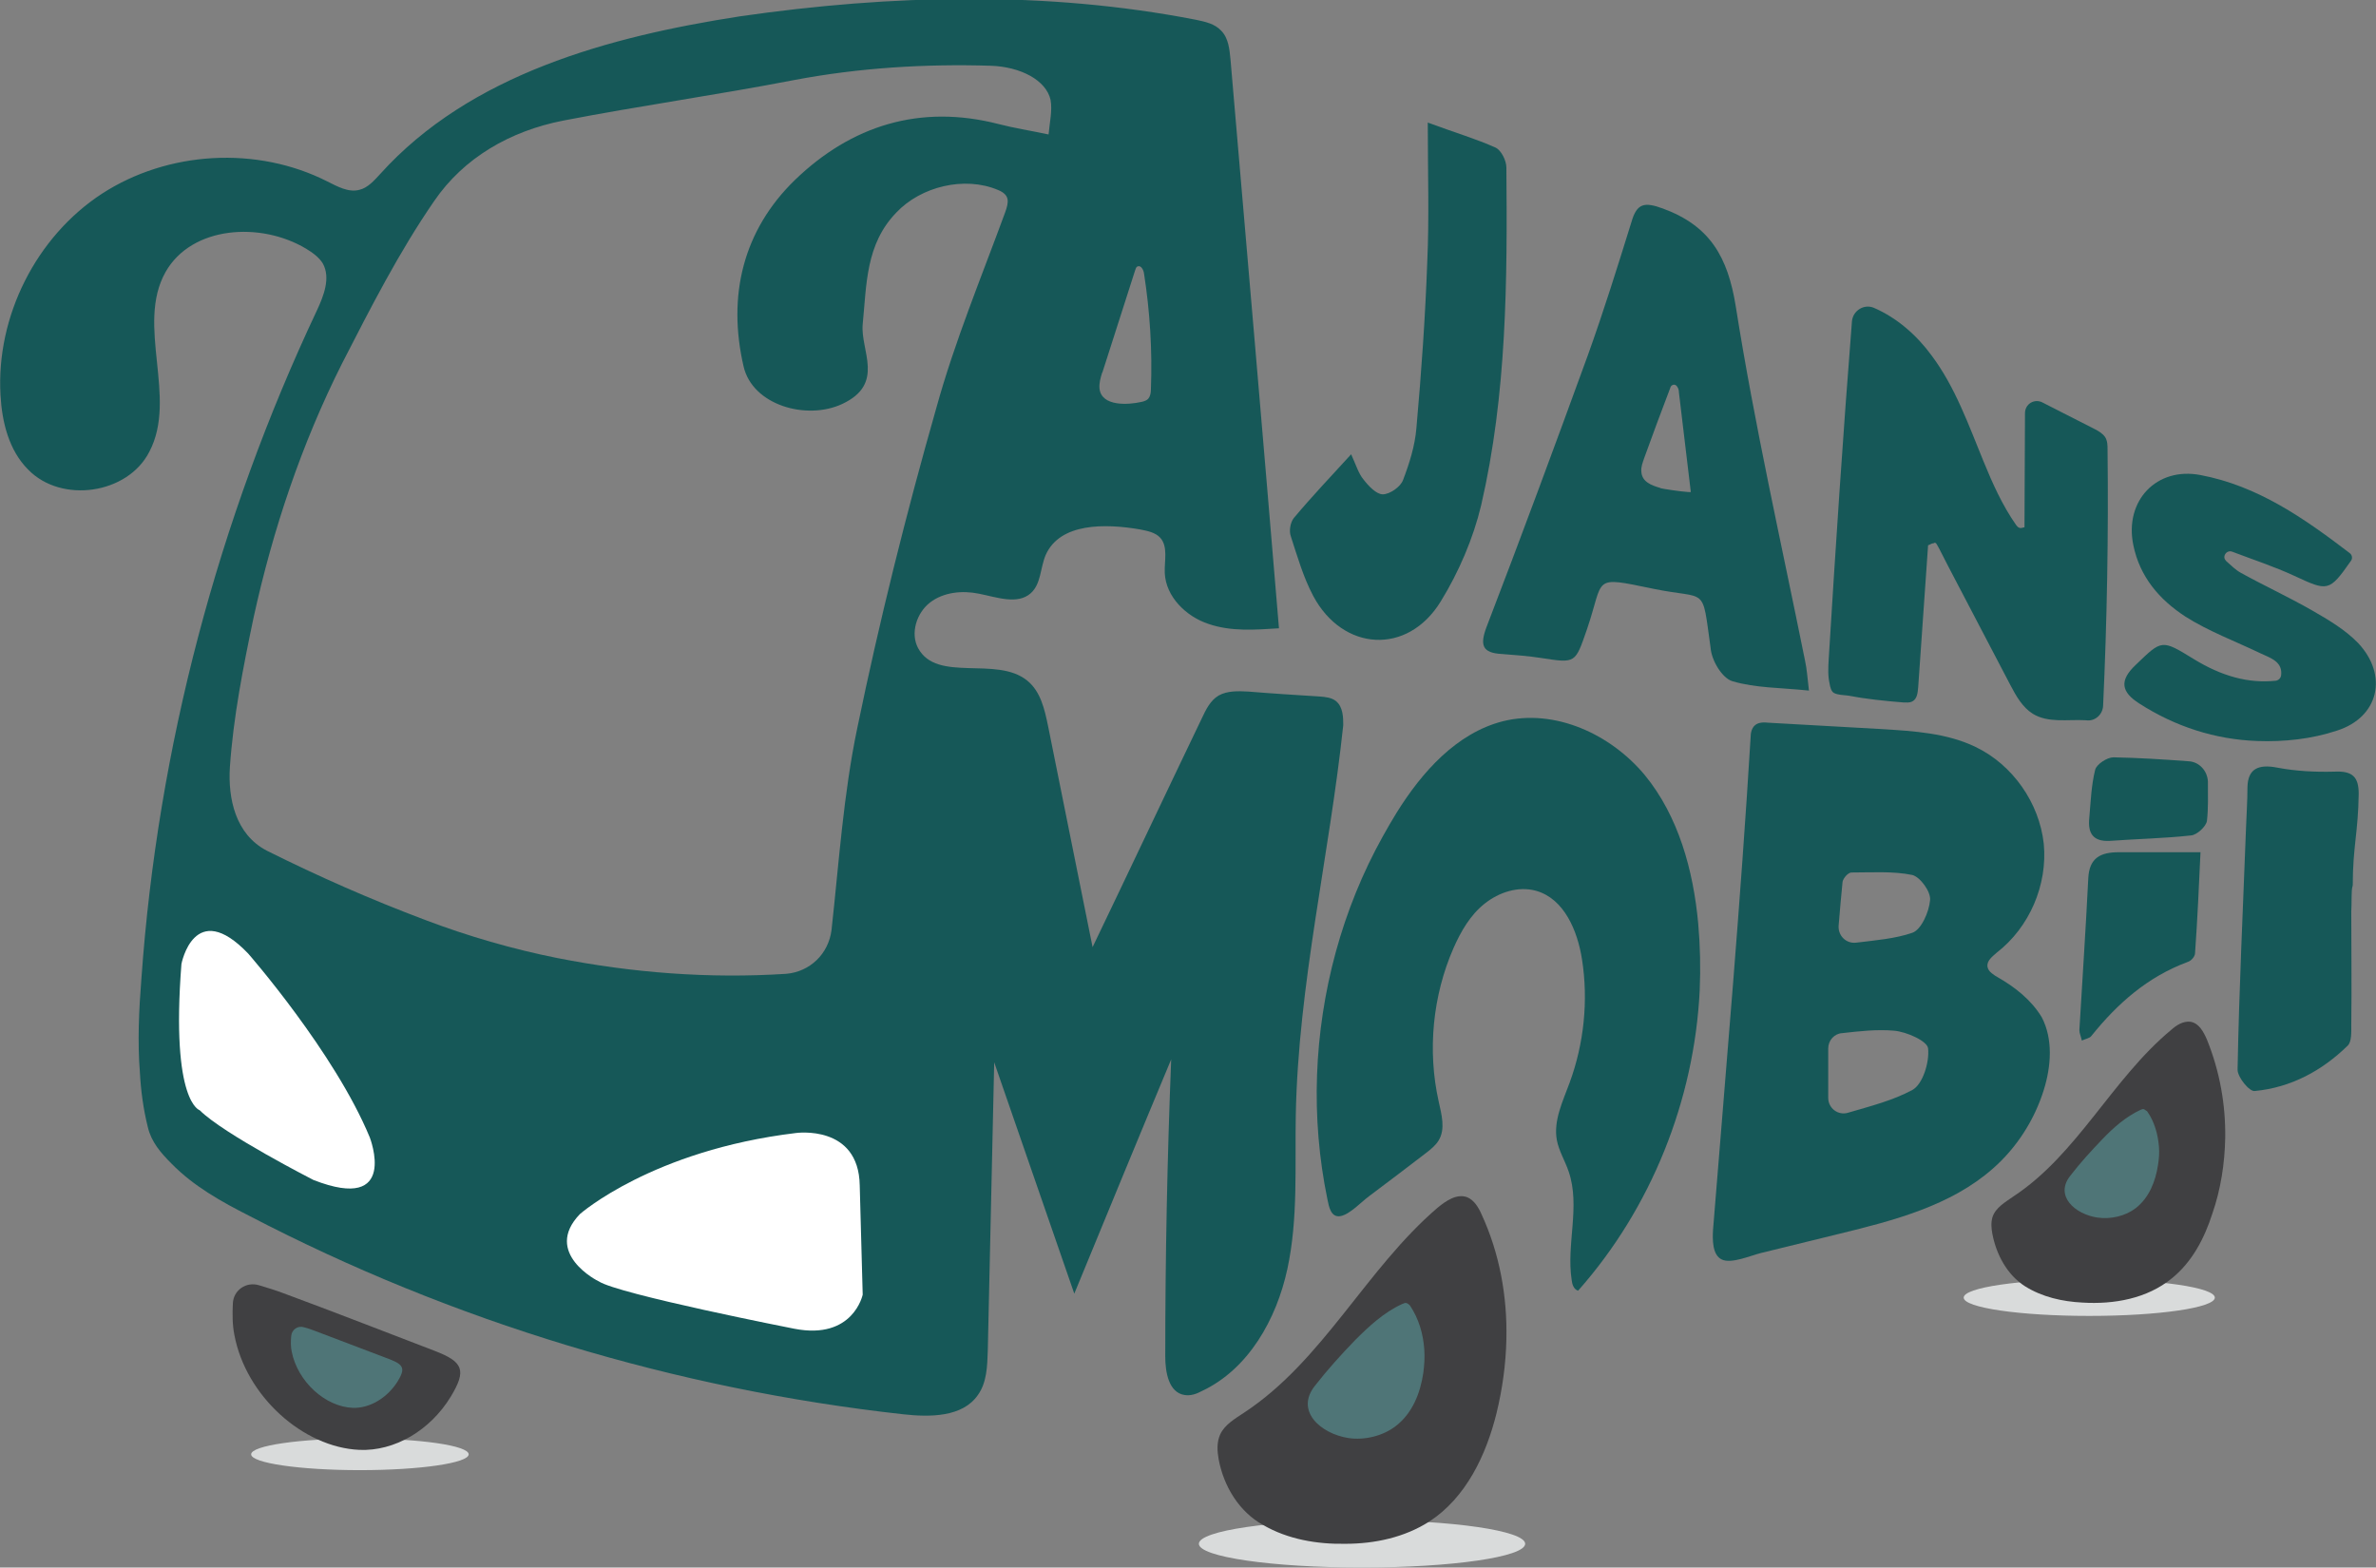<?xml version="1.0" encoding="UTF-8"?>
<!-- Generator: Adobe Illustrator 26.0.1, SVG Export Plug-In . SVG Version: 6.00 Build 0)  -->
<svg version="1.1" id="katman_1" xmlns="http://www.w3.org/2000/svg" xmlns:xlink="http://www.w3.org/1999/xlink" x="0px" y="0px" viewBox="0 0 480.6 317.1" style="enable-background:new 0 0 480.6 317.1;" xml:space="preserve">
<rect x="0" y="0" width="480.6" height="317.1" fill="#808080" stroke="none"/>
<style type="text/css">
	.st0{fill:#165858;}
	.st1{fill:none;}
	.st2{fill:#D9DBDB;}
	.st3{fill:#404042;}
	.st4{fill:#4F7577;}
	.st5{fill:#FFFFFF;}
</style>
<g>
	<path class="st0" d="M270.2,141.8c-0.9-0.7-2.1-0.8-3.2-0.9c-4.8-0.3-9.7-0.6-14.5-1c-2-0.1-4.2-0.2-6,0.8c-1.7,1-2.6,2.9-3.4,4.6   c-7.4,15.4-14.7,30.9-22.1,46.3c-3-14.9-6-29.8-9-44.7c-0.7-3.4-1.5-7-4.2-9.2c-6.2-5.1-18.3,0.5-22.1-6.6c-1.6-3-0.3-7.1,2.4-9.2   c2.7-2.1,6.5-2.5,9.9-1.8c3.6,0.7,7.8,2.3,10.5-0.1c2.1-1.9,1.9-5.1,3-7.7c2.9-6.6,12.1-6.4,19.1-5.2c1.5,0.3,3.1,0.6,4.1,1.7   c1.6,1.8,0.8,4.7,0.9,7.1c0.2,4.8,4.3,8.8,8.8,10.3c4.6,1.6,9.5,1.2,14.3,0.9c-3.2-38.3-6.5-76.7-9.8-115c-0.2-2.1-0.4-4.4-1.9-5.9   c-1.3-1.4-3.2-1.8-5.1-2.2c-30.3-5.9-61.7-5.1-92.2-0.7C123.2,7.4,95.1,15,76.9,35.2c-1.2,1.3-2.5,2.8-4.2,3.2   c-2.2,0.6-4.5-0.7-6.5-1.7C52,29.5,34,30.5,20.6,39.2C7.3,47.9-0.8,64,0.1,79.9C0.4,85.4,1.8,91.1,5.7,95c6.7,6.9,20.1,5,24.5-3.6   c5.8-11-2.8-25.6,3.3-36.4c5.3-9.3,19.2-10.2,28.4-4.7c1.3,0.8,2.6,1.7,3.4,3c1.6,2.9,0.2,6.5-1.2,9.5   c-20,42.4-32.2,88.5-35.5,135.2c-0.5,6.3-0.8,12.7-0.3,19c0.2,3.7,0.7,7.4,1.6,11c0.7,3,2.6,5.2,4.8,7.4   c4.5,4.6,10.1,7.7,15.8,10.6c41.1,21.4,86.2,35,132.2,40.1c5.4,0.6,12,0.6,15.1-3.9c1.8-2.5,1.9-5.8,2-8.9   c0.4-19.5,0.9-38.9,1.3-58.4c5.4,15.6,10.8,31.2,16.2,46.8c6.5-15.8,13-31.6,19.6-47.4c-0.8,20-1.2,40-1.2,60.1   c0,3.2,0.7,7.3,3.9,7.8c1.2,0.2,2.4-0.2,3.5-0.8c9.4-4.4,15.1-14.5,17.3-24.7c2.2-10.2,1.5-20.7,1.7-31.1   c0.5-26.5,6.8-52.5,9.6-78.9C271.7,145.2,271.7,143,270.2,141.8z M222.9,75.5c0-0.1,0.1-0.2,0.1-0.2c2.2-6.9,4.4-13.7,6.6-20.6   c0.1-0.3,0.2-0.7,0.5-0.8c0.7-0.3,1.2,0.7,1.3,1.4c1.2,7.7,1.7,15.6,1.4,23.4c0,0.7-0.1,1.4-0.5,1.9c-0.3,0.4-0.9,0.6-1.4,0.7   c-2.6,0.6-8.1,1-8.5-2.7C222.3,77.5,222.6,76.5,222.9,75.5z M173.4,147.3c-2.8,13.4-3.7,27.2-5.2,40.8c-0.6,4.9-4.4,8.5-9.2,8.9   c-15.6,1-31.1-0.2-46.3-3.2c-9-1.8-18-4.4-26.7-7.7c-10.9-4.1-21.6-8.8-32-14c-6.4-3.3-7.9-10.6-7.5-16.9   c0.7-10.2,2.7-20.3,4.8-30.3c3.9-17.8,9.7-35.1,17.9-51.4C75,62.2,80.7,51,87.8,40.7c6-8.8,15.4-14.2,26.1-16.3   c15.5-3,31.2-5.2,46.7-8.2c13.2-2.5,26.5-3.3,39.8-2.9c6,0.2,11.2,2.9,12.1,6.9c0.4,2.2-0.2,4.6-0.4,7c-3.8-0.8-7-1.3-10.1-2.1   c-15.9-4.1-29.8,0.3-41.2,11.3c-10.5,10.2-13.7,23.4-10.4,37.7c1.8,7.9,12.8,11,20,7.6c8.7-4.1,3.6-10.8,4.1-16.1   c0.8-8.1,0.6-16.2,6.8-22.6c5-5.3,13.8-7.4,20.5-4.6c2.5,1,2.3,2.4,1.5,4.6c-4.8,13.1-10.2,26.1-13.9,39.5   C183.3,103.9,177.9,125.5,173.4,147.3z"/>
	<path class="st1" d="M203,41.4c0.8-2.3,1.1-3.6-1.5-4.6c-6.7-2.7-15.5-0.6-20.5,4.6c-6.2,6.5-6,14.5-6.8,22.6   c-0.5,5.3,4.6,12-4.1,16.1c-7.2,3.4-18.1,0.3-20-7.6c-3.3-14.3-0.1-27.5,10.4-37.7c11.4-11.1,25.3-15.4,41.2-11.3   c3.1,0.8,6.3,1.3,10.1,2.1c0.2-2.4,0.8-4.8,0.4-7c-0.8-4.1-6-6.8-12.1-6.9c-13.4-0.4-26.6,0.4-39.8,2.9   c-15.5,2.9-31.2,5.2-46.7,8.2c-10.6,2.1-20,7.5-26.1,16.3c-7.1,10.3-12.8,21.6-18.5,32.7c-8.2,16.3-14.1,33.6-17.9,51.4   c-2.2,10-4.1,20.2-4.8,30.3c-0.5,6.3,1,13.6,7.5,16.9c10.3,5.3,21.1,10,31.9,14c8.6,3.2,17.6,5.8,26.7,7.7   c15.3,3.1,30.7,4.3,46.3,3.2c4.8-0.3,8.7-4,9.2-8.9c1.6-13.6,2.4-27.4,5.2-40.8c4.5-21.7,9.9-43.3,15.9-64.7   C192.8,67.5,198.2,54.5,203,41.4z"/>
	<path class="st1" d="M386.9,177c-4-0.8-8.2-0.6-12.3-0.6c-0.6,0-1.7,1.2-1.8,1.9c-0.5,3.8-0.7,7.5-1.1,12.7   c5.6-0.8,10.6-1,15.2-2.5c1.8-0.6,3.4-4.2,3.6-6.6C390.6,180.4,388.4,177.4,386.9,177z"/>
	<path class="st1" d="M383,208.5c-4.3-0.4-8.7,0.4-13.3,0.8c0,5.4,0,10.3,0,17.1c6.3-2,12.1-3.1,17-5.8c2.1-1.1,3.5-5.6,3.2-8.4   C389.8,210.6,385.6,208.7,383,208.5z"/>
	<path class="st1" d="M338,76.1c-1.8,4.8-3.3,9.6-5.3,14.3c-1.9,4.3,0,6.1,3.9,6.9c1.4,0.3,2.9,0.3,5.5,0.6   c-0.9-7.7-1.8-14.5-2.6-21.4C339,76.4,338.5,76.3,338,76.1z"/>
	<path class="st1" d="M225.1,79.5c1,0,1.9-0.2,2.9-0.1c1.3,0.1,2.6,0.8,3.7,0.2c1-0.6,1.1-1.9,1.1-3.1c0-7.5-0.1-15-1.3-22.4   c-0.2-0.9-0.6-2.1-1.5-2.2c-2.4,7.3-4.8,14.6-7.2,22C221.9,76.2,221.8,79.5,225.1,79.5z"/>
	<path class="st1" d="M225.1,79.5c1,0,1.9-0.2,2.9-0.1c1.3,0.1,2.6,0.8,3.7,0.2c1-0.6,1.1-1.9,1.1-3.1c0-7.5-0.1-15-1.3-22.4   c-0.2-0.9-0.6-2.1-1.5-2.2c-2.4,7.3-4.8,14.6-7.2,22C221.9,76.2,221.8,79.5,225.1,79.5z"/>
	<path class="st1" d="M203,41.4c0.8-2.3,1.1-3.6-1.5-4.6c-6.7-2.7-15.5-0.6-20.5,4.6c-6.2,6.5-6,14.5-6.8,22.6   c-0.5,5.3,4.6,12-4.1,16.1c-7.2,3.4-18.1,0.3-20-7.6c-3.3-14.3-0.1-27.5,10.4-37.7c11.4-11.1,25.3-15.4,41.2-11.3   c3.1,0.8,6.3,1.3,10.1,2.1c0.2-2.4,0.8-4.8,0.4-7c-0.8-4.1-6-6.8-12.1-6.9c-13.4-0.4-26.6,0.4-39.8,2.9   c-15.5,2.9-31.2,5.2-46.7,8.2c-10.6,2.1-20,7.5-26.1,16.3c-7.1,10.3-12.8,21.6-18.5,32.7c-8.2,16.3-14.1,33.6-17.9,51.4   c-2.2,10-4.1,20.2-4.8,30.3c-0.5,6.3,1,13.6,7.5,16.9c10.3,5.3,21.1,10,31.9,14c8.6,3.2,17.6,5.8,26.7,7.7   c15.3,3.1,30.7,4.3,46.3,3.2c4.8-0.3,8.7-4,9.2-8.9c1.6-13.6,2.4-27.4,5.2-40.8c4.5-21.7,9.9-43.3,15.9-64.7   C192.8,67.5,198.2,54.5,203,41.4z"/>
	<g>
		<path class="st0" d="M472.1,156.1c-3.8,0.1-7.7-0.1-11.4-0.8c-4-0.8-6,0.3-6.1,3.9c0,2.8-0.2,5.6-0.3,8.5    c-0.6,16.2-1.4,32.4-1.7,48.7c0,1.5,2.4,4.5,3.5,4.3c7.3-0.7,13.6-4.1,18.8-9.2c0.8-0.8,0.7-2.8,0.7-4.2c0.1-7.6,0-15.2,0-22.9    c0.1-1.4,0-4.2,0.2-4.9l0.1-0.4c0-7.8,1.1-10.7,1.2-18.5C477.1,157.2,475.9,155.9,472.1,156.1z"/>
		<path class="st0" d="M404.1,197.7c-0.4-0.2-0.8-0.5-1.2-0.8c-0.5-0.4-0.8-0.8-0.9-1.4c-0.1-1.2,1-2,1.9-2.8    c6.6-5.1,10.3-13.7,9.5-22c-0.9-8.3-6.3-16-13.8-19.6c-5.8-2.8-12.4-3.2-18.8-3.6c-7.7-0.4-15.4-0.9-23.1-1.3    c-0.9-0.1-2-0.1-2.7,0.5c-0.7,0.6-0.9,1.6-0.9,2.5c-2,33.1-4.9,66-7.6,99.6c-0.1,1.8-0.2,5.1,1.8,6c1.9,0.9,5.8-0.8,7.8-1.3    c5.3-1.3,10.6-2.6,15.9-3.9c11.1-2.7,22.6-5.7,31.1-13.2c4.8-4.2,8.4-9.8,10.3-15.9c1.5-4.8,1.9-10.3-0.4-14.7    C410.9,202.3,407.6,199.7,404.1,197.7z M386.8,220.5c-3.9,2.1-8.2,3.2-13,4.6c-2,0.6-4-0.9-4-3v-10c0-1.6,1.2-3,2.8-3.1    c3.5-0.4,7-0.8,10.5-0.5c2.5,0.2,6.8,2.1,6.9,3.6C390.3,214.9,388.9,219.4,386.8,220.5z M390.4,182.1c-0.2,2.4-1.8,6-3.6,6.6    c-3.5,1.2-7.3,1.5-11.4,2c-2,0.2-3.6-1.4-3.5-3.4c0.3-3.4,0.5-6.1,0.8-8.9c0.1-0.7,1.1-1.9,1.8-1.9c4.1,0,8.4-0.3,12.3,0.5    C388.4,177.4,390.6,180.4,390.4,182.1z"/>
		<path class="st0" d="M332.7,156.8c-6.9-8.3-18.2-13.5-28.7-10.9c-9.4,2.4-16.4,10.3-21.5,18.5c-1,1.6-1.9,3.2-2.8,4.8    c-8.2,14.7-12.7,31.5-13.3,48.3c-0.3,8.4,0.4,16.9,2.1,25.1c0.3,1.5,0.7,3.8,2.7,3.4c1.9-0.4,4.2-2.9,5.7-4    c3.9-2.9,7.8-5.9,11.6-8.8c0.9-0.7,1.9-1.5,2.5-2.5c1.4-2.3,0.6-5.2,0-7.9c-2.3-10.3-1.2-21.4,3-31c1.5-3.4,3.4-6.7,6.3-9    s6.8-3.6,10.4-2.6c5.7,1.6,8.4,8.1,9.3,13.9c1.3,8.3,0.4,17-2.5,24.9c-1.4,3.8-3.3,7.7-2.6,11.6c0.4,2.2,1.7,4.3,2.4,6.4    c2.4,7-0.5,14.7,0.6,21.9c0.1,0.9,0.4,1.9,1.3,2.2c14.8-16.7,23.5-38.5,24.6-60.7c0.2-4.5,0.1-9.1-0.3-13.6    C342.5,176,339.5,165.1,332.7,156.8z"/>
		<path class="st0" d="M425.4,142.8c0.8-17.3,1.1-34.6,0.9-51.8c0-0.9,0-1.8-0.5-2.6c-0.5-0.7-1.3-1.2-2.1-1.6l-10.6-5.4    c-1.6-0.8-3.5,0.3-3.5,2.2c0,7.6-0.1,15.2-0.1,22.8c0,0.1,0,0.1,0,0.2c0,0.1-0.1,0.1-0.2,0.1c-0.3,0.1-0.7,0.2-1,0    c-0.2-0.1-0.3-0.3-0.5-0.5c-2.8-4-4.8-8.5-6.6-12.9c-3-7.3-5.7-15-10.5-21.4c-3-4.1-7-7.6-11.6-9.6c-2-0.9-4.3,0.5-4.5,2.7    c-1.8,22.8-3.3,45.5-4.7,68.3c-0.1,1.7-0.2,3.4,0.2,5.1c0.1,0.6,0.3,1.5,0.9,1.8c0.8,0.4,1.9,0.4,2.7,0.5    c3.7,0.7,7.5,1.1,11.3,1.4c0.6,0,1.2,0.1,1.8-0.2c1-0.5,1.1-1.8,1.2-2.9c0.7-9.6,1.3-19.1,2-28.7c0.4-0.1,0.7-0.4,1.1-0.4    c0.3-0.1,0.2-0.2,0.5,0c0.2,0.2,0.4,0.7,0.6,1c0.7,1.3,1.3,2.6,2,3.9c4.1,7.9,8.3,15.8,12.4,23.7c1.2,2.3,2.5,4.6,4.6,5.9    c3.1,1.9,7,1.1,10.7,1.3C423.7,146,425.3,144.6,425.4,142.8z"/>
		<path class="st0" d="M350.4,137.8c4.7,1.4,9.8,1.3,15.5,1.9c-0.3-2.5-0.4-4.3-0.8-6.1c-4.8-23.8-10.2-47.6-14-71.6    c-1.6-10-5.2-16.3-14.7-19.8c-3.8-1.4-5.3-1.1-6.4,2.7c-2.8,9-5.6,18-8.8,26.9c-6.7,18.4-13.5,36.8-20.5,55    c-1.4,3.7-0.9,5.3,3.1,5.5c2.6,0.2,5.3,0.4,7.9,0.8c7.1,1.1,6.9,1.1,9.3-5.8c3.6-10.5,0.8-10.8,13.4-8.2    c11.1,2.3,9.8-0.9,11.6,11.9C346.2,133.7,348.4,137.2,350.4,137.8z M336.6,98.9c-0.4-0.1-0.7-0.1-0.8-0.2    c-1.7-0.5-3.7-1.2-3.8-3.3c-0.1-1,0.3-1.9,0.6-2.8c1.7-4.7,3.4-9.3,5.2-14c0.1-0.3,0.2-0.6,0.5-0.7c0.4-0.2,0.8,0,1,0.4    c0.2,0.3,0.3,0.7,0.3,1.1c0.8,6.7,1.6,13.4,2.4,20.1C342.1,99.7,338.3,99.2,336.6,98.9z"/>
		<path class="st0" d="M265.6,120.5c6,11.3,19.1,12.1,25.8,1.2c3.7-6,6.6-12.8,8.2-19.5c5.2-22.5,5.3-45.4,5.1-68.3    c0-1.4-1-3.4-2.1-4c-4-1.8-8.1-3-13.8-5.1c0,10.3,0.3,19.2-0.1,28.1c-0.4,11.2-1.2,22.5-2.2,33.7c-0.3,3.6-1.4,7.1-2.7,10.5    c-0.5,1.4-2.7,2.9-4.1,2.9c-1.3,0-2.9-1.7-3.9-3c-1-1.2-1.5-2.9-2.5-5.1c-4.2,4.6-8,8.6-11.6,12.9c-0.7,0.9-1,2.6-0.6,3.7    C262.4,112.5,263.6,116.7,265.6,120.5z"/>
		<path class="st0" d="M477,130.1c-2.6-2.7-6-4.7-9.3-6.6c-4.7-2.7-9.7-5-14.4-7.6c-1.1-0.6-2-1.5-3-2.4c-0.4-0.4-0.5-0.9-0.2-1.4    l0,0c0.3-0.5,0.9-0.7,1.4-0.5c4.2,1.6,8.5,3,12.6,4.9c6.7,3.1,7,3.3,11.4-3c0.4-0.5,0.3-1.2-0.2-1.6c-9.3-7.1-18.6-13.6-30.2-15.8    c-8.9-1.7-15.4,5.2-13.6,14.1c1.3,6.5,5.3,11.1,10.5,14.5c4.7,3,10.1,5,15.1,7.4c2.1,1,4.7,1.7,4.3,4.6c-0.1,0.5-0.5,0.9-1,1    c-5.6,0.6-11-0.9-16.7-4.4c-6.5-4-6.4-3.9-11.7,1.2c-3.4,3.2-2.9,5.5,0.7,7.8c7.3,4.7,15.4,7.3,23.9,7.6c5.4,0.2,11-0.4,16.1-2.1    C481.2,145.1,483.1,136.6,477,130.1z"/>
		<path class="st0" d="M428.6,172.4c-3.7,0-6,1.1-6.2,5.3c-0.5,10.2-1.2,20.5-1.8,30.7c0,0.6,0.3,1.2,0.5,2.1    c0.9-0.4,1.6-0.5,1.9-0.9c5.3-6.6,11.4-12,19.5-15c0.7-0.2,1.5-1.1,1.5-1.8c0.5-7,0.8-14,1.1-20.4    C439.1,172.4,433.8,172.4,428.6,172.4z"/>
		<path class="st0" d="M442.7,154c-5.3-0.4-10.2-0.7-15.2-0.8c-1.3,0-3.4,1.4-3.7,2.5c-0.8,3.2-0.9,6.5-1.2,9.8    c-0.3,3,0.7,4.8,4.2,4.6c5.5-0.4,11-0.5,16.4-1.1c1.2-0.1,3-1.8,3.2-2.9c0.3-2.6,0.2-5.2,0.2-8C446.5,155.9,444.8,154.1,442.7,154    z"/>
	</g>
	<g>
		<ellipse class="st2" cx="275.5" cy="312.3" rx="33" ry="4.8"/>
		<path class="st3" d="M304.7,270.9c-0.1,5-0.8,10.1-2,15c-2.1,8.5-6.2,17.1-13.6,21.9c-5,3.2-11,4.5-17,4.5    c-5.7,0.1-11.6-0.9-16.6-3.8c-4.9-2.7-8-7.9-9-13.3c-0.3-1.7-0.4-3.4,0.3-5c0.9-2,3-3.2,4.8-4.4c16-10.5,24.7-29.1,39.2-41.5    c1.7-1.4,3.9-2.9,6-2.1c1.4,0.6,2.3,2.1,2.9,3.5C303.3,253.5,304.9,262.2,304.7,270.9z"/>
		<path class="st4" d="M288.1,273.1c0.1,1.5,0,3.1-0.2,4.6c-0.6,4.1-2.2,8.2-5.6,10.8c-2.6,2-6.3,2.9-9.6,2.4    c-5.6-0.9-10.8-5.5-6.7-10.6c2.5-3.2,5.2-6.2,8.1-9.2c2.8-2.8,5.8-5.6,9.5-7.3c0.3-0.1,0.6-0.3,0.9-0.2c0.3,0.1,0.5,0.3,0.7,0.5    C287,266.8,287.9,269.9,288.1,273.1z"/>
	</g>
	<g>
		<ellipse class="st2" cx="422.6" cy="262.5" rx="25.4" ry="3.7"/>
		<path class="st3" d="M450.1,230.2c-0.1,5.2-0.9,10.4-2.6,15.3c-1.6,5-4.1,9.8-8.2,13.1c-5,4.1-11.7,5.3-18.1,4.9    c-4-0.2-8.1-1.1-11.6-3.3c-3.6-2.3-5.8-6.4-6.6-10.6c-0.2-1.1-0.3-2.2,0-3.3c0.6-2,2.6-3.1,4.3-4.3c12.9-8.5,19.9-23.7,31.8-33.6    c1.1-1,2.5-1.9,4-1.7c1.7,0.3,2.6,2,3.3,3.6C449,216.7,450.2,223.5,450.1,230.2z"/>
		<path class="st4" d="M436.7,232c0.1,1.2,0,2.5-0.2,3.7c-0.5,3.3-1.8,6.6-4.5,8.7c-2.1,1.6-5,2.3-7.8,1.9c-4.5-0.7-8.7-4.4-5.4-8.5    c2-2.6,4.2-5,6.5-7.4c2.2-2.3,4.7-4.5,7.7-5.9c0.2-0.1,0.5-0.2,0.7-0.1c0.2,0.1,0.4,0.3,0.6,0.4    C435.8,226.9,436.5,229.5,436.7,232z"/>
	</g>
	<g>
		<ellipse class="st2" cx="72.8" cy="294.2" rx="22" ry="3.2"/>
		<path class="st3" d="M72.7,293.3c-11.4-0.5-23-10.9-25.3-23.3c-0.4-2-0.4-4.2-0.3-6.3c0.1-2.7,2.7-4.5,5.3-3.7    c1.7,0.5,3.3,1,4.9,1.6c10.3,3.8,20.5,7.8,30.7,11.7c5.7,2.2,6.4,3.9,3.2,9.2C87,289.4,79.8,293.6,72.7,293.3z"/>
		<path class="st4" d="M71.4,284.8c-5.6-0.2-11.2-5.3-12.4-11.4c-0.2-1-0.2-2-0.1-3.1c0.1-1.3,1.3-2.2,2.6-1.8    c0.8,0.2,1.6,0.5,2.4,0.8c5,1.9,10,3.8,15,5.7c2.8,1.1,3.1,1.9,1.5,4.5C78.3,282.8,74.8,284.9,71.4,284.8z"/>
	</g>
	<path class="st5" d="M36.7,195c0,0,2.6-13.5,13.5-2.1c0,0,17.5,20,24.6,37.2c0,0,6,15.4-11.4,8.6c0,0-18.2-9.3-23-14.1   C40.5,224.6,34.5,223.3,36.7,195z"/>
	<path class="st5" d="M117.3,245.6c0,0,14.6-12.9,43.7-16.4c0,0,12.7-1.8,12.9,10.6l0.6,22.1c0,0-1.9,9.2-13.8,6.9   c0,0-35.7-7-39.6-9.6C121,259.2,109.7,253.5,117.3,245.6z"/>
</g>
</svg>